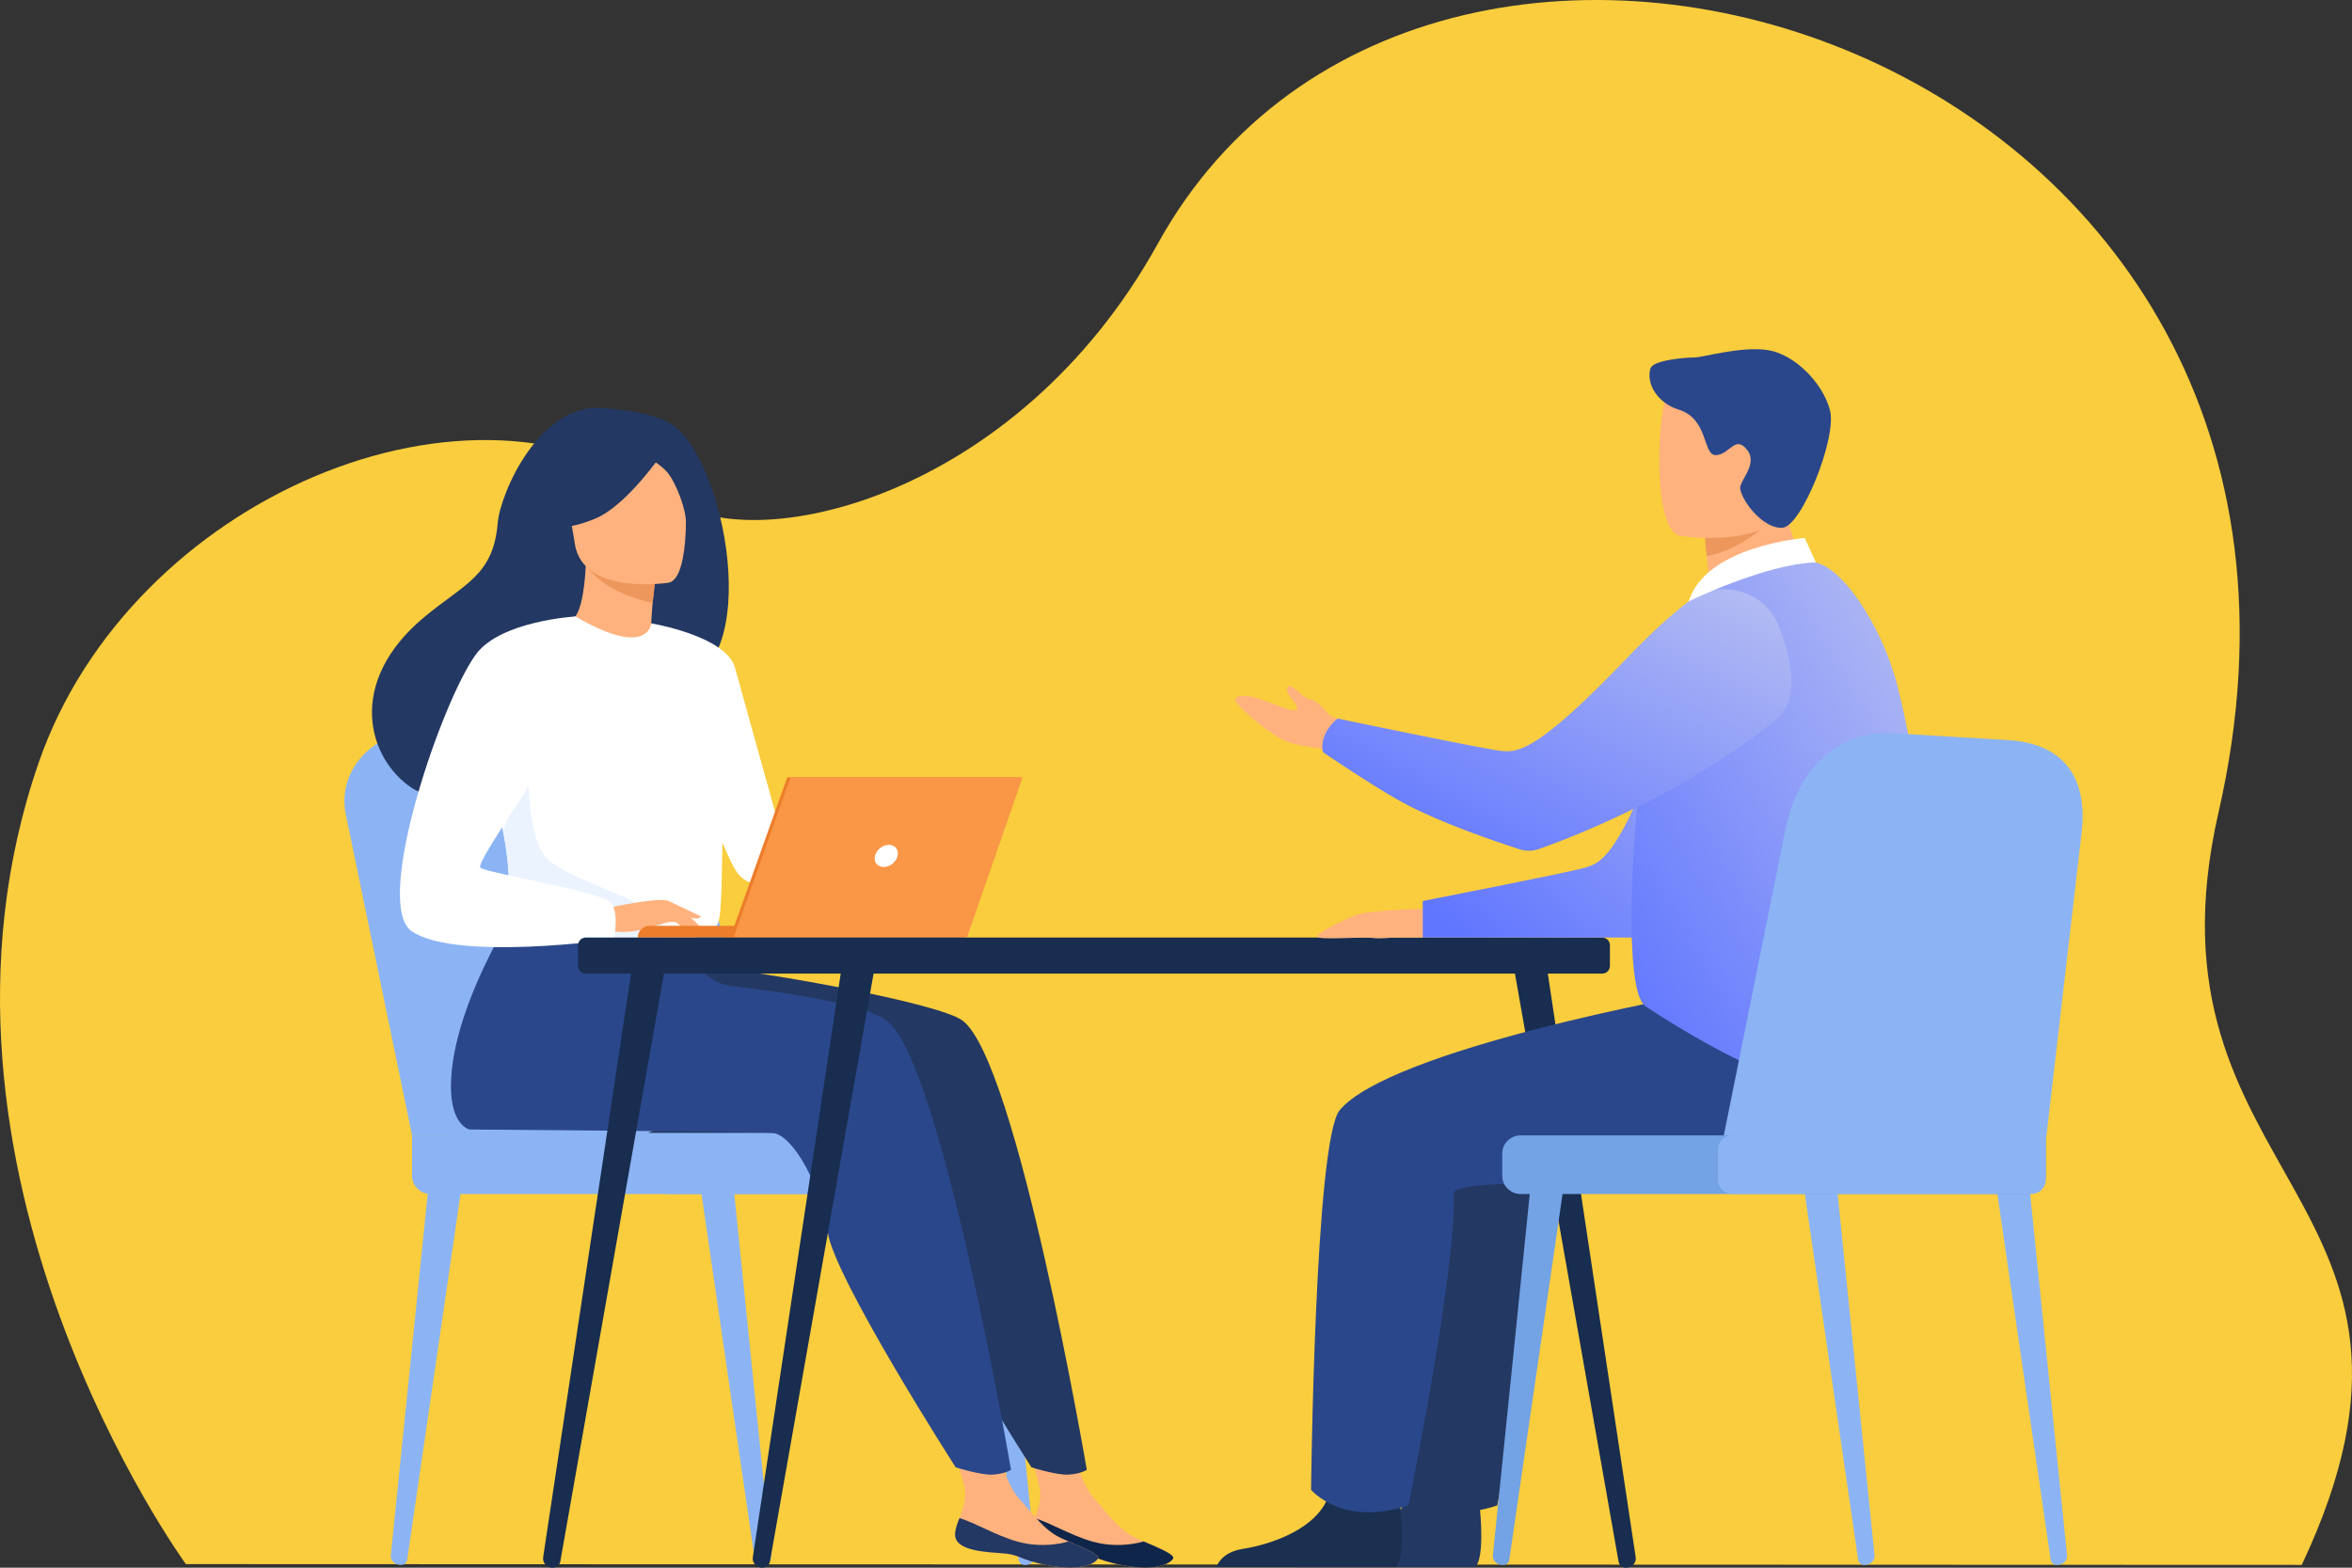 <svg width="360" height="240" fill="none" xmlns="http://www.w3.org/2000/svg"><rect width="100%" height="100%" fill="#333333" stroke="none"/><path d="M28.45 239.454s-44.052-60.465-22.524-122.712C19.961 76.167 72.6 53.934 102.307 76.167c12.653 9.47 53.246.32 74.92-38.884 42.119-76.182 189.113-29.916 162.352 87.05-12.951 56.602 39.414 58.66 12.732 115.24l-323.862-.119Z" fill="#F9CD3D"/><path d="m116.49 239.58.105-.002c.858-.015 1.521-.704 1.44-1.496l-5.725-56.107-4.996.437 8.221 56.409c.064.44.474.766.955.759Zm-55.125.001-.105-.002c-.858-.015-1.522-.704-1.44-1.496l5.725-56.107 4.995.437-8.22 56.409c-.063.44-.475.766-.955.759Zm95.513-.002.105-.001c.859-.015 1.522-.705 1.441-1.496l-5.726-56.108-4.995.437 8.221 56.41c.064.44.474.766.954.758ZM63.07 173.813l-10.163-49.247c-1.304-6.667 4.327-12.765 11.636-12.6l19.598.44c6.76.151 12.639 4.592 14.518 10.966l14.867 50.441H63.07Z" fill="#8CB4F4"/><path d="m69.219 173.813-10.163-49.247c-1.305-6.667 4.326-12.765 11.635-12.6l19.599.44c6.76.151 12.638 4.592 14.518 10.966l14.867 50.441H69.219Zm-3.316 8.982h77.537c1.558 0 2.832-1.251 2.832-2.78v-3.422c0-1.529-1.274-2.78-2.832-2.78H63.07v6.202c0 1.529 1.275 2.78 2.833 2.78Z" fill="#8CB4F4"/><path d="M102.29 182.794h49.428c1.255 0 2.282-1.008 2.282-2.239v-4.504c0-1.231-1.027-2.24-2.282-2.24H102.29c-1.255 0-2.282 1.009-2.282 2.24v4.504c0 1.233 1.026 2.239 2.282 2.239Z" fill="#8CB4F4"/><path d="M130.615 163.507c-4.195 7.164-9.471 9.93-9.471 9.93H99.195s34.62-15.396 31.42-9.93Z" fill="#233862"/><path d="M157.688 234.686c-.238 2.261 2.966 2.844 6.681 3.065 3.715.222 2.584.956 7.667 1.915 5.084.959 7.141-.387 7.517-1.059.335-.595-2.023-1.557-4.535-2.643-.317-.136-.632-.275-.95-.415-2.827-1.255-4.393-3.772-6.582-6.113-2.073-2.217-3.989-9.268-3.989-9.268l-6.905-1.522s1.875 6.347 2.52 9.054c.379 1.593-.226 3.363-.761 4.709-.29.73-.581 1.48-.663 2.277Z" fill="#FFB27D"/><path d="M164.368 237.751c3.715.221 2.584.955 7.667 1.914 5.084.959 7.14-.387 7.517-1.059.335-.595-2.023-1.557-4.535-2.643l-.04.042s-3.594 1.156-7.716.009c-3.36-.934-6.596-2.944-8.911-3.607-.288.733-.579 1.483-.662 2.278-.238 2.261 2.965 2.844 6.68 3.066Z" fill="#0F2549"/><path d="M147.225 156.169c-3.716-2.561-28.298-7.125-40.842-8.446l-13.865-11.812s-11.802 17.154-11.896 30.277c-.045 6.12 2.827 6.728 2.829 6.729 0 0 44.448.323 46.396.521 3.189.323 7.396 8.12 8.447 15.221 1.052 7.101 19.586 35.983 19.586 35.983s3.866 1.214 5.652 1.113c1.923-.111 2.813-.742 2.813-.742s-10.739-63.07-19.12-68.844Z" fill="#233862"/><path d="M146.191 234.686c-.238 2.26 2.967 2.844 6.681 3.065 3.715.222 2.584.956 7.668 1.915 5.084.959 7.14-.387 7.517-1.059.335-.595-2.023-1.557-4.535-2.643-.316-.136-.633-.276-.95-.415-2.828-1.255-4.393-3.772-6.582-6.114-2.073-2.216-3.989-9.267-3.989-9.267l-6.907-1.523s1.875 6.348 2.52 9.055c.379 1.593-.226 3.363-.761 4.709-.288.73-.579 1.48-.662 2.277Z" fill="#FFB27D"/><path d="M152.872 237.75c3.715.222 2.584.956 7.667 1.915 5.084.959 7.14-.387 7.517-1.059.335-.595-2.023-1.557-4.535-2.643l-.04.042s-3.594 1.156-7.716.009c-3.359-.934-6.596-2.944-8.911-3.607-.288.733-.579 1.482-.662 2.278-.239 2.261 2.965 2.844 6.68 3.065Z" fill="#233862"/><path d="M135.625 156.169c-3.228-2.225-12.938-3.949-23.656-5.23-2.963-.354-5.396-2.468-6.12-5.31l-24.931-9.718s-11.802 17.154-11.896 30.277c-.044 6.12 2.828 6.728 2.83 6.729 0 0 44.448.323 46.396.521 3.189.323 7.396 8.12 8.446 15.221 1.052 7.101 19.586 35.983 19.586 35.983s3.866 1.214 5.653 1.113c1.922-.111 2.812-.742 2.812-.742s-10.739-63.07-19.12-68.844Z" fill="#2B478B"/><path d="M102.267 64.638c-3.425-1.766-8.639-2.005-9.486-2.116-10.134-1.336-16.233 13.115-16.593 17.494-.661 8.07-5.012 9.301-11.135 14.356-12.279 10.135-8.678 21.912-1.963 26.288 4.028 2.625 11.129 0 11.129 0 .1.069 19.42-10.599 28.943-15.745 14.277-1.992 7.835-35.78-.895-40.278Z" fill="#233862"/><path d="M100.154 99.942c.044.023-4.503 2.053-7.787.988-3.088-.998-5.808-5.56-5.765-5.568 1.34-.19 2.703-1.488 3.084-9.178l.593.147 9.98 2.476s-.395 3.102-.558 6.036c-.136 2.464-.108 4.808.453 5.1Z" fill="#FFB27D"/><path d="M100.258 88.807s0 .638-.373 3.524c-5.645-1.397-8.133-3.234-9.889-5.336l10.262 1.812Z" fill="#ED975D"/><path d="M102.388 89.2s-13.197 2.108-14.409-5.977c-1.211-8.085-3.73-13.258 4.644-14.947 8.374-1.688 10.478 1.16 11.551 3.762 1.073 2.601 1.614 16.404-1.786 17.161Z" fill="#FFB27D"/><path d="M102.401 67.936s-5.994 9.283-11.343 11.482c-5.35 2.2-7.978 1.083-7.978 1.083s2.434-3.621 3.069-8.485a3.995 3.995 0 0 1 2.506-3.2c3.838-1.509 11.264-3.887 13.746-.88Z" fill="#233862"/><path d="M97.137 68.833s3.512 1.767 4.958 3.424c1.397 1.598 3.009 5.936 2.894 7.884 0 0 1.733-9.335-1.877-12.544-3.826-3.401-5.975 1.236-5.975 1.236Z" fill="#233862"/><path d="M110.712 119.694c-.401 26.325-.11 20.823-3.045 23.321-.707.602-2.695.961-5.31 1.13-8.226.535-22.684-.794-23.234-2.286-1.898-5.161-.558-6.764-2.14-14.667a64.529 64.529 0 0 0-.609-2.741c-1.32-5.427-2.603-7.275 2.078-15.993 4.247-7.898 9.239-14.314 9.637-14.084 11.202 6.527 11.586 1.056 11.586 1.056s11.233 11.425 11.037 24.264Z" fill="#fff"/><path d="M99.672 95.431s11.466 1.908 12.82 6.779c1.353 4.87 9.319 33.504 9.319 33.504s-5.859 1.033-8.566-1.623c-2.708-2.657-9.421-24.649-9.421-24.649l-4.152-14.01Z" fill="#fff"/><path d="M102.355 144.147c-8.226.536-22.684-.794-23.234-2.286-1.898-5.161-.558-6.764-2.14-14.667l3.967-10.964s-.655 12.208 3.013 15.42c3.664 3.21 15.02 6.199 16.804 8.881.86 1.287 1.425 2.578 1.59 3.616Z" fill="#EBF3FF"/><path d="M92.932 139.012s8.115-1.773 9.423-1.067c1.31.706 4.509 3.281 4.91 4.177.401.896-2.914-.679-3.994-.963-.698-.184-2.536.442-3.446.74-3.83 1.254-6.177.609-6.177.609l-.716-3.496Z" fill="#FFB27D"/><path d="M88.087 94.375s-11.484.658-15.257 5.822c-5.31 7.267-15.843 38.24-9.806 42.37 6.798 4.653 30.94 1.218 30.94 1.218s.803-3.684-.315-5.467c-1.117-1.784-19.283-4.663-20.121-5.486-.839-.823 10.48-16.044 10.48-18.512s4.079-19.945 4.079-19.945Z" fill="#fff"/><path d="M102.748 140.163s1.7 2.153 2.258 2.41c.558.257.917.193.917.193l-1.146-2.024-2.029-.579Zm-.393-2.218 4.944 2.356s-.21.338-.819.311c-.608-.027-2.144-.579-2.144-.579l-1.981-2.088Z" fill="#FFB27D"/><path d="M120.567 143.532h-22.96c0-.992.82-1.796 1.831-1.796h21.129v1.796Z" fill="#ED7D2B"/><path d="M120.501 118.992h35.498l-8.515 24.54h-35.726l8.743-24.54Z" fill="#ED7D2B"/><path d="m156.52 118.992-8.515 24.54h-35.728l8.746-24.54h35.497Z" fill="#F99746"/><path d="M137.381 131.035c-.221.938-1.173 1.698-2.129 1.698s-1.552-.76-1.331-1.698c.221-.938 1.174-1.698 2.13-1.698.955 0 1.551.76 1.33 1.698Z" fill="#fff"/><path d="M89.67 149.051h155.56c.654 0 1.184-.52 1.184-1.162v-3.195c0-.642-.53-1.163-1.184-1.163H89.671c-.654 0-1.185.521-1.185 1.163v3.195c0 .642.53 1.162 1.185 1.162Z" fill="#182D4F"/><path d="m249.037 239.99.067-.007c.797-.098 1.361-.795 1.261-1.559l-13.863-92.083-5.074.142 16.31 92.581c.104.592.677 1.002 1.299.926Zm-164.577 0-.067-.007c-.797-.098-1.36-.795-1.26-1.559l13.862-92.083 5.075.142-16.31 92.581c-.103.592-.676 1.002-1.3.926Zm32.092 0-.067-.007c-.797-.098-1.361-.795-1.26-1.559l13.862-92.083 5.074.142-16.31 92.581c-.104.592-.677 1.002-1.299.926Z" fill="#182D4F"/><path d="M198.334 239.916h27.507c1.323-1.584.835-7.43.635-9.341-.041-.384-.07-.609-.07-.609s-9.393-7.373-10.684-1.727c-.039.176-.087.35-.138.52-1.625 5.281-8.918 7.68-13.128 8.349-2.736.438-3.749 1.834-4.122 2.808Z" fill="#233862"/><path d="M273.392 152.2c-.992 0-47.119 8.499-54.748 17.767-3.811 4.63-4.378 58.103-4.378 58.103s4.714 5.737 14.899 2.406c0 0 7.466-36.586 6.916-47.681-.153-3.068 31.515-.445 37.311-1.916 5.796-1.472 19.958-13.847 16.838-19.874-3.12-6.028-16.838-8.805-16.838-8.805Z" fill="#233862"/><path d="M218.841 139.107s-9.304.123-11.504 1.049c-2.2.926-6.664 3.05-5.469 3.376 1.195.326 6.894-.134 8.126.051 1.232.186 2.75-.051 3.505-.051h4.272l1.07-4.425Zm-10.877-21.912s-3.173-2.225-6.253-2.657c-1.758-.247-3.465-.554-4.497-.911-2.843-.983-8.53-6.002-8.099-6.59 1.38-1.886 8.02 2.107 9.178 1.677 1.159-.429-2.227-2.791-1.05-3.623.616-.434 2.055 1.741 3.23 1.96 1.591.296 2.835 2.501 3.315 2.616.933.225 5.019 3.206 5.019 3.206l-.843 4.322Z" fill="#FFB27D"/><path d="M268.798 91.216s-7.083 2.154-14.061 21.012c-6.979 18.857-9.628 19.876-12.164 20.615-2.537.741-24.802 5.091-24.802 5.091v5.596h34.306s12.864-12.009 16.721-20.093c3.856-8.083 0-32.22 0-32.22Z" fill="url(#a)"/><path d="M186.178 239.916h27.507c1.323-1.584.835-7.43.635-9.341-.041-.384-.07-.609-.07-.609s-9.393-7.373-10.684-1.727a7.35 7.35 0 0 1-.139.52c-1.625 5.281-8.917 7.68-13.127 8.349-2.737.438-3.749 1.834-4.122 2.808Z" fill="#1B3051"/><path d="M259.8 152.2c-.994 0-47.119 8.499-54.748 17.767-3.811 4.63-4.378 58.103-4.378 58.103s4.716 5.737 14.899 2.406c0 0 7.466-36.586 6.916-47.681-.153-3.068 31.516-.445 37.311-1.916 5.796-1.472 19.958-13.847 16.838-19.874-3.122-6.028-16.838-8.805-16.838-8.805Z" fill="#2B478B"/><path d="M262.687 97.192c3.318-.269 6.797-1.136 9.804-2.094 3.759-1.197 6.788-2.947 4.837-6.317-1.799-3.107-4.712-10.048-4.515-15.799l-6.994 5.532-4.751 3.757s.02 2.215.54 6.097c.094.708.205 1.472.336 2.287a1.65 1.65 0 0 1-.78 1.67 2.771 2.771 0 0 0-.107.066c-2.364 1.455-1.149 5.027 1.63 4.801Z" fill="#FFB27D"/><path d="M261.066 81.356s-.242.805.175 3.775c4.236-.678 8.195-3.994 8.195-3.994-2.157-.58-2.94-2.868-4.547-2.654l-3.823 2.873Z" fill="#ED975D"/><path d="M257.147 82.035s16.292 2.657 17.823-7.327c1.529-9.982 4.663-16.362-5.675-18.48-10.339-2.119-12.948 1.392-14.284 4.603-1.336 3.208-2.062 20.256 2.136 21.204Z" fill="#FFB27D"/><path d="M252.615 56.41c-.7 2.405 1.172 5.332 4.315 6.297 4.666 1.43 3.634 7.047 5.735 6.971 2.099-.076 2.947-3.228 4.822-.71 1.599 2.148-1.331 4.694-1.13 5.873.346 2.022 3.575 6.16 6.483 5.952 2.908-.208 8.352-13.775 7.264-17.972-1.089-4.198-5.444-8.624-9.566-9.234-4.122-.61-9.845 1.135-11.167 1.135-1.322 0-6.378.39-6.756 1.689Z" fill="#2B478B"/><path d="M290.447 105.072c-2.355-9.302-8.864-19.061-13.264-19.054-7.5.014-18.28 1.957-22.632 12.494-3.206 7.761-7.482 52.404-2.65 55.578 11.047 7.259 36.655 22.074 41.203 6.965 4.169-13.844 1.43-39.839-2.657-55.983Z" fill="url(#b)"/><path d="M272.233 95.814c-2.138-5.461-9.039-7.35-13.745-3.756-2.545 1.943-5.661 4.71-9.426 8.645-13.995 14.626-16.84 14.534-19.468 14.232-2.628-.302-24.834-4.927-24.834-4.927s-1.138.822-1.807 2.154c-.893 1.777-.443 2.989-.443 2.989-.871-.552 7.871 5.361 12.222 7.719 5.747 3.113 14.405 6.033 17.853 7.141a4.697 4.697 0 0 0 3-.043c5.119-1.81 22.307-8.409 36.301-19.856 3.686-3.017 2.33-9.234.347-14.298Z" fill="url(#c)"/><path d="m277.937 86.109-1.698-3.754s-15.198 1.216-17.753 9.704c.002 0 11.782-5.768 19.451-5.95Z" fill="#fff"/><path d="m314.835 239.58.105-.002c.859-.015 1.522-.705 1.441-1.496l-5.726-56.107-4.995.436 8.221 56.41c.062.44.474.766.954.759Zm-29.466 0 .105-.002c.858-.015 1.521-.704 1.441-1.496l-5.724-56.107-4.996.437 8.221 56.409c.063.44.473.766.953.759Z" fill="#8CB4F4"/><path d="m230.05 239.58-.105-.002c-.858-.015-1.521-.704-1.44-1.496l5.725-56.107 4.995.437-8.22 56.409c-.064.44-.474.766-.955.759Z" fill="#73A2E5"/><path d="m313.217 174.026 5.433-46.862c.712-6.752-1.59-13.366-11.521-13.877l-17.471-1.044c-10.354-.419-15.028 8.037-16.339 14.547l-10.372 51.512 50.27-4.276Z" fill="#8CB4F4"/><path d="M310.299 182.795h-77.537c-1.558 0-2.832-1.251-2.832-2.779v-3.423c0-1.529 1.274-2.78 2.832-2.78h80.37v6.203c0 1.528-1.275 2.779-2.833 2.779Z" fill="#73A2E5"/><path d="M310.931 182.795h-45.782c-1.21 0-2.2-.971-2.2-2.159v-4.664c0-1.188.99-2.159 2.2-2.159h47.982v6.823c0 1.188-.99 2.159-2.2 2.159Z" fill="#8CB4F4"/><defs><linearGradient id="a" x1="222.285" y1="142.143" x2="269.299" y2="90.12" gradientUnits="userSpaceOnUse"><stop stop-color="#6076FF"/><stop offset="1" stop-color="#B7BFF2"/></linearGradient><linearGradient id="b" x1="253.616" y1="165.434" x2="319.215" y2="125.316" gradientUnits="userSpaceOnUse"><stop stop-color="#6076FF"/><stop offset="1" stop-color="#B7BFF2"/></linearGradient><linearGradient id="c" x1="208.541" y1="129.175" x2="237.727" y2="71.697" gradientUnits="userSpaceOnUse"><stop stop-color="#6076FF"/><stop offset="1" stop-color="#B7BFF2"/></linearGradient></defs></svg>